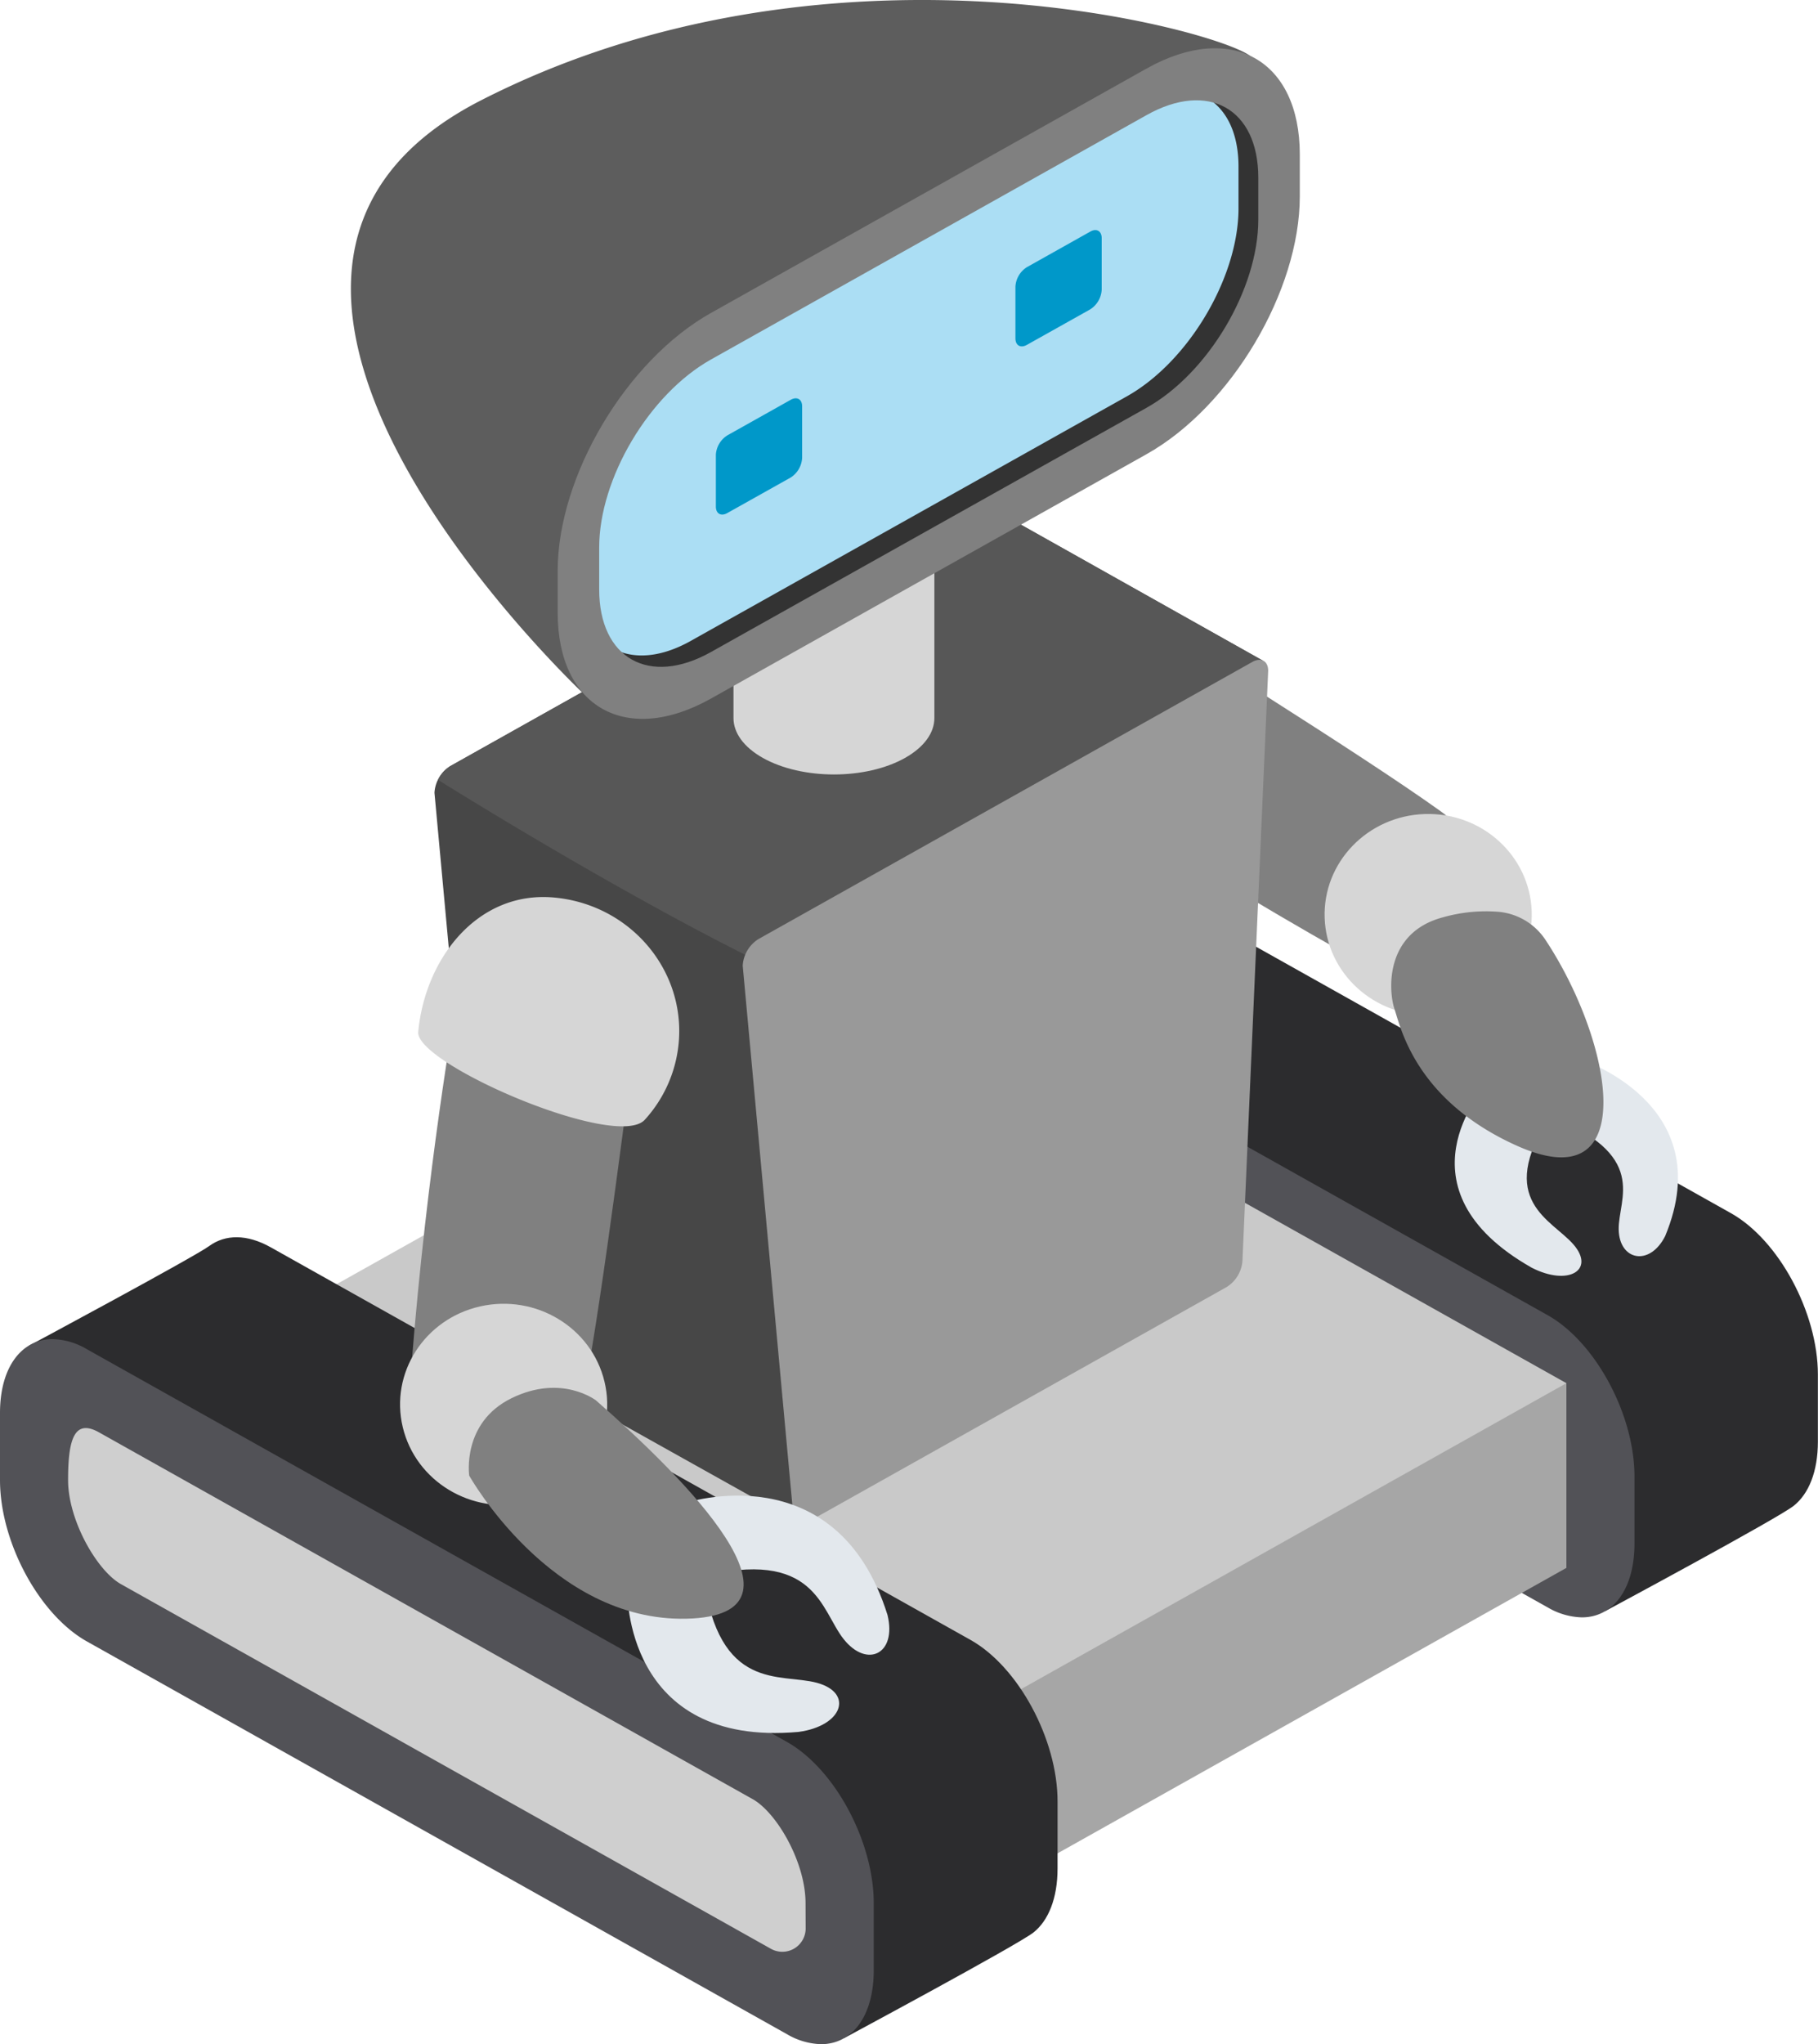 <svg xmlns="http://www.w3.org/2000/svg" viewBox="0 0 495.02 556.45"><defs><style>.cls-1{fill:#2c2c2e;}.cls-2{fill:#cfcfcf;}.cls-3{fill:#525257;}.cls-4{fill:#a6a6a6;}.cls-5{fill:#c9c9c9;}.cls-6{fill:#e3e8ed;}.cls-7{fill:gray;}.cls-8{fill:#d6d6d6;}.cls-9{fill:#474747;}.cls-10{fill:#575757;}.cls-11{fill:#999;}.cls-12{fill:#abdef4;}.cls-13{fill:#5d5d5d;}.cls-14{fill:#333;}.cls-15{fill:#0098c9;}</style></defs><title>Juguete Electronico</title><g id="Capa_2" data-name="Capa 2"><g id="Ñëîé_1" data-name="Ñëîé 1"><path class="cls-1" d="M437.08,438.57l-222-188.48s44.66-24,48.95-27.11,10.2-3.28,16.71.37l190.59,106.9c13,7.3,23.66,27.06,23.66,43.92v18.26c0,8.17-2.5,14.21-6.56,17.45C484.14,413.31,437.08,438.57,437.08,438.57Z"/><path class="cls-2" d="M430.72,431.27a10.45,10.45,0,0,1-4.7-1.53L235.43,322.84c-10.13-5.68-19-22.56-19-36.11V268.46c0-5.34,1.58-11.1,5.05-11.1a10.25,10.25,0,0,1,4.7,1.53L416.75,365.78c10.14,5.69,19,22.56,19,36.12v18.26C435.78,425.51,434.2,431.27,430.72,431.27Z"/><path class="cls-3" d="M421.39,358,230.8,251.09a19.23,19.23,0,0,0-9.34-2.74c-8.4,0-14.32,7.55-14.32,20.11v18.26c0,16.86,10.65,36.62,23.66,43.92l190.59,106.9a19.31,19.31,0,0,0,9.33,2.73c8.41,0,14.33-7.54,14.33-20.11V401.9C445.05,385.05,434.4,365.28,421.39,358Zm5.12,50.95a6.35,6.35,0,0,1-9.52,5.34L240.07,315c-6.52-3.65-14.39-17.37-14.39-28.32s1.62-16.79,8.41-13l178,99.85c6.52,3.66,14.39,17.11,14.39,28.32Z"/><polygon class="cls-4" points="235.07 534.17 43.63 426.8 235.06 319.43 426.51 376.52 426.51 426.8 235.07 534.17"/><polygon class="cls-5" points="235.07 483.89 43.63 376.51 235.06 269.14 426.51 376.52 235.07 483.89"/><path class="cls-1" d="M229.94,554.75,8,366.26s44.66-23.95,49-27.1,10.2-3.28,16.71.37l190.59,106.9c13,7.3,23.66,27.06,23.66,43.91V508.6c0,8.17-2.5,14.22-6.56,17.45C277,529.49,229.94,554.75,229.94,554.75Z"/><path class="cls-2" d="M223.58,547.44a10.34,10.34,0,0,1-4.69-1.52L28.3,439c-10.14-5.69-19-22.56-19-36.12V384.64c0-5.35,1.58-11.1,5.06-11.1A10.34,10.34,0,0,1,19,375.06L209.62,482c10.13,5.69,19,22.56,19,36.12v18.26C228.64,541.69,227.06,547.44,223.58,547.44Z"/><path class="cls-3" d="M214.25,474.16,23.66,367.27a19.23,19.23,0,0,0-9.34-2.74C5.92,364.53,0,372.08,0,384.64V402.9c0,16.86,10.65,36.62,23.66,43.92L214.25,553.71a19.23,19.23,0,0,0,9.34,2.74c8.4,0,14.32-7.55,14.32-20.11V518.08C237.91,501.22,227.26,481.46,214.25,474.16Zm5.12,50.95a6.35,6.35,0,0,1-9.52,5.34L32.93,431.22c-6.52-3.66-14.39-17.37-14.39-28.32s1.62-16.8,8.41-13l178,99.85c6.52,3.66,14.39,17.1,14.39,28.32Z"/><path class="cls-6" d="M429.58,288.06s38.94,12,23.83,48.41c-4.19,8.33-12.49,6.71-12.66-1.77s8.72-20.36-19.7-31.28C408.55,297.29,422.94,284.35,429.58,288.06Z"/><path class="cls-6" d="M404.32,295.86s-25.21,27.71,12.74,49.22c10,5.13,17.32.64,11.44-6.24s-21.44-11.89-6.44-35C427.71,292.61,407,289.53,404.32,295.86Z"/><path class="cls-7" d="M280.59,206.47S317.41,232,366,259.38c18.25,10.27,48.78-22.44,26.3-38.53s-74-47.92-86-55.77S262.42,192.92,280.59,206.47Z"/><path class="cls-8" d="M417.06,248.05c.52,15.12-11.67,27.79-27.24,28.3s-28.6-11.34-29.13-26.46,11.68-27.79,27.24-28.3S416.53,232.93,417.06,248.05Z"/><path class="cls-7" d="M420.83,255.87a17.17,17.17,0,0,0-12.76-7.66,42.88,42.88,0,0,0-15.26,1.52c-15.9,4.27-14.74,20.13-13.09,25s5.68,24.74,33.28,37.14C447,327.15,439.29,283.81,420.83,255.87Z"/><path class="cls-9" d="M217.14,414.38s-83.5-46.57-84.29-47.34a3.21,3.21,0,0,1-.82-2.38L118.3,215.79a9.2,9.2,0,0,1,4.31-7.25l134.48-75.43a3.09,3.09,0,0,1,3.05-.29l83.66,47Z"/><path class="cls-10" d="M202.94,259.91,343.8,179.79l-83.66-47a3.09,3.09,0,0,0-3.05.29L122.61,208.54a8.84,8.84,0,0,0-3.34,3.76C170.62,244.13,202.94,259.91,202.94,259.91Z"/><path class="cls-11" d="M334,350.35l-113.75,63.8c-2.38,1.34-4.31.26-4.31-2.41L202.23,262.86a9.21,9.21,0,0,1,4.31-7.25L341,180.19c2.38-1.34,4.31-.26,4.31,2.41l-7,160.5A9.18,9.18,0,0,1,334,350.35Z"/><path class="cls-8" d="M254.42,121v74.47c0,3.93-2.68,7.85-8,10.85-10.68,6-28,6-38.7,0-5.33-3-8-6.92-8-10.85h0V136.88Z"/><path class="cls-12" d="M304.89,22.05,189.14,86.65c-20.27,11.37-30,30.76-33.58,57.49s2.28,33.08,9.93,48.12c6.53,1.1,14.29-.46,22.64-5.15l118.64-66.54c23-12.9,41.72-44.39,41.72-70.19V39C348.49,13.19,327.89,9.15,304.89,22.05Z"/><path class="cls-13" d="M340.27,15.12C329.91,7.73,225.1-20.76,131,27.3s28.87,162.48,28.87,162.48a12.39,12.39,0,0,0,4.43,2.25c-.89-2.25-1.67-4.53-2.38-6.83,0,0-17.26-64.82,24.12-88.14l67.87-38.24S300,24.87,320.13,22.94C326.81,21,350.63,22.51,340.27,15.12Z"/><path class="cls-14" d="M326,25.38c6.8,2.44,11.23,9.34,11.23,20V56.72c0,18.81-13.64,41.78-30.42,51.18L188.13,174.44c-13.54,7.6-24.91,3.93-28.84-7.63-.41,9.32,1.87,17.38,5,25.22,6.78,1.52,15,.06,23.87-4.92l118.64-66.54c23-12.9,41.72-44.39,41.72-70.19V39A39.39,39.39,0,0,0,346,24.61C339.32,23.85,332.64,23.44,326,25.38Z"/><path class="cls-7" d="M312.2,123.63,193.57,190.17c-23,12.9-41.72,2.4-41.72-23.4V155.39c0-25.8,18.71-57.29,41.72-70.19L312.2,18.66c23-12.9,41.72-2.41,41.72,23.39V53.43C353.92,79.23,335.21,110.72,312.2,123.63ZM193.57,97.87c-16.78,9.41-30.42,32.37-30.42,51.18v11.38c0,18.82,13.64,26.48,30.42,17.07L312.2,111c16.78-9.41,30.42-32.37,30.42-51.19V48.39c0-18.82-13.64-26.47-30.42-17.06Z"/><path class="cls-15" d="M215.27,130l-17.2,9.64c-1.74,1-3.15.19-3.15-1.76V123.79a6.7,6.7,0,0,1,3.15-5.29l17.2-9.65c1.73-1,3.14-.18,3.14,1.77v14A6.75,6.75,0,0,1,215.27,130Z"/><path class="cls-15" d="M296.84,84.22l-17.2,9.64c-1.74,1-3.15.19-3.15-1.76V78a6.7,6.7,0,0,1,3.15-5.29l17.2-9.65c1.73-1,3.14-.18,3.14,1.77v14A6.75,6.75,0,0,1,296.84,84.22Z"/><path class="cls-7" d="M124,274.46s-7.75,43.31-12,97.74c-1.61,20.43,42,33,47.14,6.32S171.45,293,173.51,279,128.66,252.68,124,274.46Z"/><path class="cls-8" d="M184.79,284a35.91,35.91,0,0,1-9.22,20.81c-7.67,8.44-62.51-15.24-61.69-23.91,1.88-20.09,16.21-38.42,36.89-36.59S186.67,263.91,184.79,284Z"/><path class="cls-8" d="M164.59,376.08c3.54,14.74-5.89,29.46-21.06,32.9s-30.33-5.73-33.86-20.47,5.9-29.46,21.06-32.89S161.06,361.35,164.59,376.08Z"/><path class="cls-6" d="M186.34,409.2s41.45-13.94,55.33,30.46c2.55,10.64-5.6,14.49-11.93,6.56s-7.53-25-39.36-16.89C175.41,431.64,178.06,410,186.34,409.2Z"/><path class="cls-6" d="M170.81,433s-.94,42.7,46.62,38.45c12.13-1.64,15-10.66,5-13.37s-26.67,2.66-30.94-29C188.09,414.73,168.45,425.27,170.81,433Z"/><path class="cls-7" d="M162.32,381.24s-9.33-7.32-23-.65-11.56,21.09-11.56,21.09,22.26,39.83,59.19,38.95S186.48,402.42,162.32,381.24Z"/></g></g></svg>